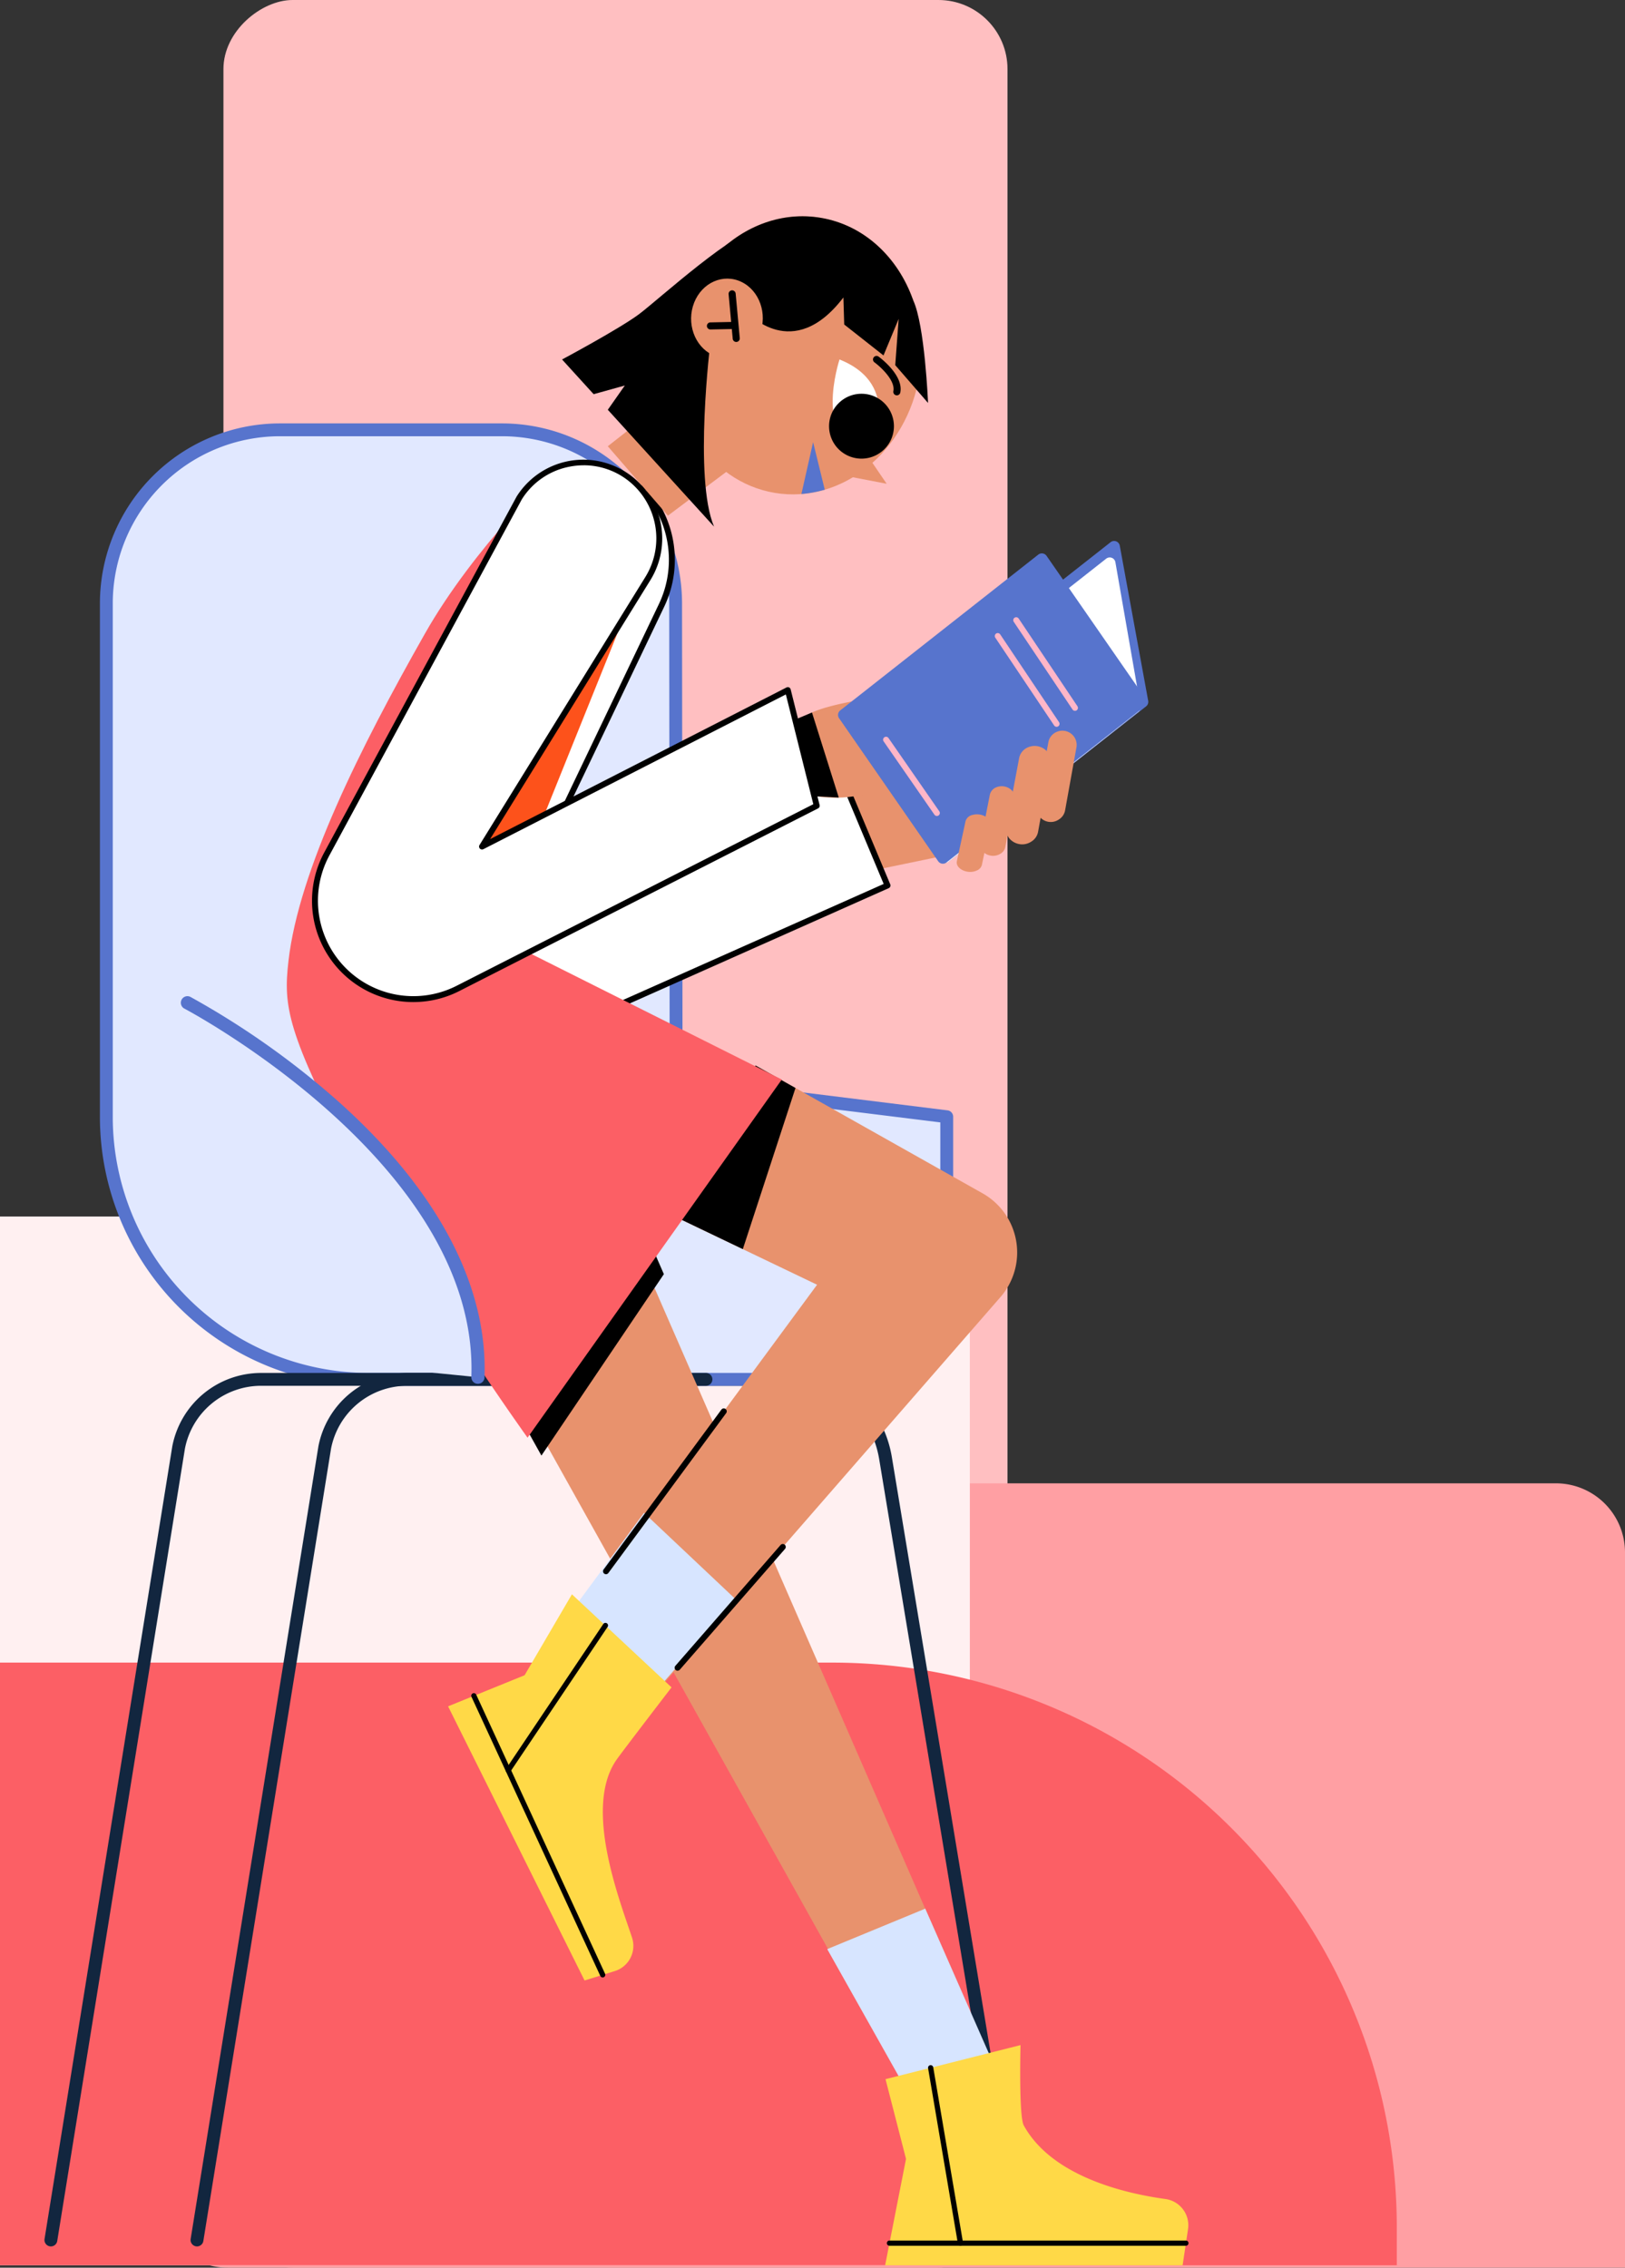<svg xmlns="http://www.w3.org/2000/svg" xmlns:xlink="http://www.w3.org/1999/xlink" width="400" height="558" viewBox="0 0 400 558">
  <rect x="0" y="0" width="400" height="558" fill="#333333" stroke="none"/>
  <defs>
    <clipPath id="clip-path">
      <rect id="Rectángulo_45180" data-name="Rectángulo 45180" width="343.827" height="512.725" transform="translate(0 0)" fill="#fff" stroke="#707070" stroke-width="1"/>
    </clipPath>
    <clipPath id="clip-path-2">
      <rect id="Rectángulo_45318" data-name="Rectángulo 45318" width="281.611" height="504.2" fill="none"/>
    </clipPath>
  </defs>
  <g id="Grupo_991023" data-name="Grupo 991023" transform="translate(-180 -705)">
    <g id="Grupo_991022" data-name="Grupo 991022">
      <rect id="Rectángulo_341381" data-name="Rectángulo 341381" width="558" height="193" rx="17" transform="translate(428 705) rotate(90)" fill="#ffbfc1"/>
      <path id="Rectángulo_45161" data-name="Rectángulo 45161" d="M17,0H344a17,17,0,0,1,17,17V193a0,0,0,0,1,0,0H17A17,17,0,0,1,0,176V17A17,17,0,0,1,17,0Z" transform="translate(219 1070)" fill="#ff9fa3"/>
    </g>
    <g id="Grupo_293" data-name="Grupo 293" transform="translate(180 750.275)" clip-path="url(#clip-path)">
      <g id="Grupo_174786" data-name="Grupo 174786" transform="translate(-21.679 7.942)">
        <g id="Grupo_174773" data-name="Grupo 174773" transform="translate(0 246.126)">
          <rect id="Rectángulo_45175" data-name="Rectángulo 45175" width="260.409" height="258.073" transform="translate(0)" fill="#fff0f1"/>
          <path id="Rectángulo_45176" data-name="Rectángulo 45176" d="M0,0H226.507a139,139,0,0,1,139,139v9.3a0,0,0,0,1,0,0H0a0,0,0,0,1,0,0V0A0,0,0,0,1,0,0Z" transform="translate(0 109.769)" fill="#fc5f65"/>
        </g>
        <g id="Grupo_175093" data-name="Grupo 175093" transform="translate(32.623 0)">
          <g id="Grupo_175092" data-name="Grupo 175092" clip-path="url(#clip-path-2)">
            <path id="Trazado_183915" data-name="Trazado 183915" d="M181.385,356.51a1.474,1.474,0,0,0,.26-.021,1.582,1.582,0,0,0,1.3-1.818l-31.014-187.1c-1.99-12-11.185-20.713-21.864-20.713H61.98a1.582,1.582,0,0,0,0,3.163h68.09c9.125,0,17.007,7.6,18.743,18.065l31.014,187.1a1.581,1.581,0,0,0,1.558,1.324" transform="translate(56.66 137.766)" fill="#12263f"/>
            <path id="Trazado_183916" data-name="Trazado 183916" d="M174.628,260.768H72.406A64.546,64.546,0,0,1,7.859,196.221V69.817a42.7,42.7,0,0,1,42.7-42.7h54.723a42.7,42.7,0,0,1,42.7,42.66l.124,118.1,66.613,8.26v24.533a40.1,40.1,0,0,1-40.1,40.1" transform="translate(7.373 25.435)" fill="#e1e8ff"/>
            <path id="Trazado_183917" data-name="Trazado 183917" d="M7.043,196.987V70.582A44.336,44.336,0,0,1,51.329,26.3h54.723a44.347,44.347,0,0,1,44.286,44.241l.12,116.705,65.229,8.09a1.579,1.579,0,0,1,1.388,1.568v24.535a41.728,41.728,0,0,1-41.681,41.679H73.169A66.2,66.2,0,0,1,7.043,196.987m141.639-6.778a1.584,1.584,0,0,1-1.388-1.568l-.12-118.1a41.18,41.18,0,0,0-41.123-41.082H51.329A41.17,41.17,0,0,0,10.206,70.582V196.987a63.036,63.036,0,0,0,62.963,62.963H175.393a38.561,38.561,0,0,0,38.518-38.516V198.3Z" transform="translate(6.607 24.669)" fill="#5774cd"/>
            <path id="Trazado_183918" data-name="Trazado 183918" d="M1.584,361.787a1.582,1.582,0,0,0,1.56-1.33L34.578,165.473A19.1,19.1,0,0,1,53.32,150.017H162.829a1.581,1.581,0,1,0,0-3.163H53.32a22.28,22.28,0,0,0-21.856,18.071L.02,359.953a1.584,1.584,0,0,0,1.31,1.814,1.623,1.623,0,0,0,.254.019" transform="translate(0 137.765)" fill="#12263f"/>
            <path id="Trazado_183919" data-name="Trazado 183919" d="M20.142,361.787a1.582,1.582,0,0,0,1.56-1.33L53.136,165.473a19.1,19.1,0,0,1,18.742-15.456h68.09a1.581,1.581,0,1,0,0-3.163H71.878a22.28,22.28,0,0,0-21.856,18.071L18.578,359.953a1.584,1.584,0,0,0,1.31,1.814,1.624,1.624,0,0,0,.254.019" transform="translate(17.409 137.765)" fill="#12263f"/>
            <path id="Trazado_183920" data-name="Trazado 183920" d="M126.956,90.612l-16.4,3.394-9.018-21.523,19.141-1.518Z" transform="translate(95.254 66.574)" fill="#e8926d"/>
            <path id="Trazado_183921" data-name="Trazado 183921" d="M110.142,81.011l6.993,38.175a1.412,1.412,0,0,0,2.262.855l48.472-38.119a1.406,1.406,0,0,0,.516-1.362l-6.995-38.175a1.412,1.412,0,0,0-2.262-.857l-48.47,38.119a1.4,1.4,0,0,0-.516,1.364" transform="translate(103.303 38.673)" fill="#5774cd"/>
            <path id="Trazado_183922" data-name="Trazado 183922" d="M109.623,83.126l7.931,34.229a1.412,1.412,0,0,0,2.25.791L166.477,81.3a1.41,1.41,0,0,0,.516-1.351l-6.184-35.465a1.412,1.412,0,0,0-2.264-.866L110.125,81.7a1.411,1.411,0,0,0-.5,1.428" transform="translate(102.804 40.636)" fill="#fff"/>
            <path id="Trazado_183923" data-name="Trazado 183923" d="M87.495,126.7,178.446,335.2l-21.1,6.752L58.373,164.689Z" transform="translate(54.76 118.862)" fill="#e8926d"/>
            <path id="Trazado_183924" data-name="Trazado 183924" d="M83.679,120.236l27-56.471a25.913,25.913,0,0,0-.436-23.224l-3.405-6.483-62.888,90.19,17.858,11Z" transform="translate(41.234 31.95)" fill="#fff"/>
            <path id="Trazado_183925" data-name="Trazado 183925" d="M62.163,136.326a.736.736,0,0,1-.382-.109l-17.856-11a.725.725,0,0,1-.215-1.035L106.6,33.994a.727.727,0,0,1,1.24.078l3.405,6.485a26.753,26.753,0,0,1,.448,23.874l-27,56.473a.708.708,0,0,1-.244.285L62.574,136.2a.724.724,0,0,1-.411.128M45.342,124.384l16.8,10.348L83.459,120.1l26.918-56.3a25.293,25.293,0,0,0-.423-22.571L107.1,35.806Zm38.689-3.795h0Z" transform="translate(40.882 31.598)"/>
            <path id="Trazado_183926" data-name="Trazado 183926" d="M67.568,186.089l-9.194-16.468,32.9-42.918,6.433,14.745Z" transform="translate(54.761 118.862)"/>
            <path id="Trazado_183927" data-name="Trazado 183927" d="M156.3,98.092,73.74,134.825,54.6,113.2l90.324-42.231Z" transform="translate(51.225 66.574)" fill="#fff"/>
            <path id="Trazado_183928" data-name="Trazado 183928" d="M74.09,135.9a.724.724,0,0,1-.543-.246L54.412,114.032a.727.727,0,0,1,.236-1.14l90.324-42.233a.728.728,0,0,1,.979.378l11.365,27.126a.726.726,0,0,1-.374.944L74.386,135.842a.754.754,0,0,1-.3.062M56.145,113.8l18.137,20.5L155.7,98.068,144.9,72.3Z" transform="translate(50.874 66.222)"/>
            <path id="Trazado_183929" data-name="Trazado 183929" d="M66.309,245.439l61.667-83.678L87.648,142.438l25.205-34.613,55.87,31.45a16.7,16.7,0,0,1,4.4,25.519L87.481,263.081Z" transform="translate(62.205 101.152)" fill="#e8926d"/>
            <path id="Trazado_183930" data-name="Trazado 183930" d="M99.371,153,77.319,142.438l25.2-34.613,9.817,5.526Z" transform="translate(72.534 101.152)"/>
            <path id="Trazado_183931" data-name="Trazado 183931" d="M31.185,153.13c-1.289,11.179-.382,17.476,16.137,49.147S90.036,270.4,90.036,270.4l62.584-88.13L89.693,150.737l7.274-118.6s-20.009,18.93-32.2,40.431c-15.877,28.01-31,58.132-33.586,80.561" transform="translate(28.875 30.149)" fill="#fc5f65"/>
            <path id="Trazado_183932" data-name="Trazado 183932" d="M106.253,39.1,86.344,54.028l-14.8-17.082L91.994,20.936Z" transform="translate(67.121 19.641)" fill="#e8926d"/>
            <path id="Trazado_183933" data-name="Trazado 183933" d="M99.787,48.819,66.132,132.35l-15.937-8.7L92.087,41.9Z" transform="translate(47.089 39.311)" fill="#fd521b"/>
            <path id="Trazado_183934" data-name="Trazado 183934" d="M95.615,85.237a31,31,0,0,0,22.17-.479c12.259-4.807,22.769-25.046,22.769-25.046s-30.57,2.056-40.179,6.378-4.76,19.147-4.76,19.147" transform="translate(88.55 56.016)" fill="#e8926d"/>
            <path id="Trazado_183935" data-name="Trazado 183935" d="M95.355,64.739,99.474,63l6.593,20.935-5.436-.3Z" transform="translate(89.454 59.104)"/>
            <path id="Trazado_183936" data-name="Trazado 183936" d="M101.042,83.358l24.4,35.2a1.414,1.414,0,0,0,2.035.3l48.755-38.344a1.409,1.409,0,0,0,.289-1.913l-24.407-35.2a1.413,1.413,0,0,0-2.031-.3L101.327,81.445a1.413,1.413,0,0,0-.285,1.913" transform="translate(94.552 40.152)" fill="#5774cd"/>
            <path id="Trazado_183937" data-name="Trazado 183937" d="M157.867,115.747,69.551,160.692A24.212,24.212,0,0,1,37.272,127.6L84.638,39.992a18.684,18.684,0,0,1,31.708,19.775L75.478,125.788l75.268-38.5Z" transform="translate(32.232 29.311)" fill="#fff"/>
            <path id="Trazado_183938" data-name="Trazado 183938" d="M58.937,164.4A24.934,24.934,0,0,1,36.978,127.6L84.344,40a19.41,19.41,0,0,1,32.965,20.5L77.814,124.3l72.949-37.311a.736.736,0,0,1,.632-.014.724.724,0,0,1,.4.485l7.121,28.457a.728.728,0,0,1-.376.824L70.227,161.688a24.842,24.842,0,0,1-11.29,2.708m41.931-132.08a18.179,18.179,0,0,0-3.392.32A17.773,17.773,0,0,0,85.6,40.728l-47.34,87.564a23.485,23.485,0,0,0,31.31,32.1l87.8-44.681L150.61,88.7l-74.454,38.08a.727.727,0,0,1-.95-1.029l40.869-66.024a18.062,18.062,0,0,0-4.589-23.887,17.765,17.765,0,0,0-10.617-3.529" transform="translate(31.886 28.96)"/>
            <path id="Trazado_183939" data-name="Trazado 183939" d="M135.857,69.325,133.05,84.908a3.357,3.357,0,0,1-1.512,2.233l-.091.058a3.517,3.517,0,0,1-5.407-3.458l2.9-15.642a3.39,3.39,0,0,1,2.076-2.51,3.505,3.505,0,0,1,4.843,3.737" transform="translate(118.185 61.276)" fill="#e8926d"/>
            <path id="Trazado_183940" data-name="Trazado 183940" d="M133.084,71.588,130.014,88.4a3.587,3.587,0,0,1-1.68,2.4l-.1.062c-2.868,1.762-6.646-.583-6.049-3.756l3.171-16.871a3.655,3.655,0,0,1,2.306-2.7c2.857-1.114,5.946,1.192,5.423,4.053" transform="translate(114.564 63.087)" fill="#e8926d"/>
            <path id="Trazado_183941" data-name="Trazado 183941" d="M127.3,75.467l-2.271,11.879a2.485,2.485,0,0,1-1.3,1.688l-.079.045c-2.235,1.223-5.215-.469-4.774-2.709l2.351-11.921a2.6,2.6,0,0,1,1.785-1.894c2.233-.767,4.671.892,4.285,2.913" transform="translate(111.483 67.884)" fill="#e8926d"/>
            <path id="Trazado_183942" data-name="Trazado 183942" d="M124.11,78.563l-2.052,9.813a2.044,2.044,0,0,1-1.264,1.378l-.079.033c-2.208.975-5.214-.483-4.814-2.333l2.132-9.846a2.248,2.248,0,0,1,1.75-1.537c2.211-.6,4.677.824,4.328,2.492" transform="translate(108.694 71.232)" fill="#e8926d"/>
            <path id="Trazado_183943" data-name="Trazado 183943" d="M140.4,39.181c3.1-18.7-7.813-36.072-24.366-38.815S83.55,10.559,80.455,29.254s7.813,36.074,24.366,38.815S137.3,57.876,140.4,39.181" transform="translate(74.983 0)" fill="#e8926d"/>
            <path id="Trazado_183944" data-name="Trazado 183944" d="M102.27,29.611s-4.169,33.64.876,45.548L77,46.409l4.184-5.966-7.673,2.13L65.74,34.034s14.222-7.6,19-11.189S108.853,1.584,115.391,1.288,98.942,21.554,98.942,21.554Z" transform="translate(61.671 1.205)"/>
            <path id="Trazado_183945" data-name="Trazado 183945" d="M89.276,19.559s11.185,12.644,23.635-3.675l.2,6.654,9.669,7.615,3.737-9-.843,11.39,8.072,9.3s-.789-19.261-3.68-25.3c-1.642-3.43-9.506-11.871-9.506-11.871l-17.678-.3Z" transform="translate(83.751 4.094)"/>
            <path id="Trazado_183946" data-name="Trazado 183946" d="M106.375,30.028l5.194,7.623-9.512-1.822Z" transform="translate(95.741 28.169)" fill="#e8926d"/>
            <path id="Trazado_183947" data-name="Trazado 183947" d="M109.416,39.567s8.146-15.069-7.623-21.385c0,0-7.03,21.385,7.623,21.385" transform="translate(93.913 17.057)" fill="#fff"/>
            <path id="Trazado_183948" data-name="Trazado 183948" d="M101.885,40.376a28.793,28.793,0,0,1-5.746,1.058l2.878-12.757Z" transform="translate(90.189 26.903)" fill="#5774cd"/>
            <path id="Trazado_183949" data-name="Trazado 183949" d="M123.06,17.99,86.714,25.134,85.445,9.12C92.211,2.34,101.431-1.195,110.859.367c10.76,1.781,19.106,9.766,22.8,20.259Z" transform="translate(80.157 0.001)"/>
            <path id="Trazado_183950" data-name="Trazado 183950" d="M99.65,30.517a7.983,7.983,0,1,0,7.983-7.983,7.983,7.983,0,0,0-7.983,7.983" transform="translate(93.483 21.139)"/>
            <path id="Trazado_183951" data-name="Trazado 183951" d="M111.1,27.431a.883.883,0,0,1-.172-.017.869.869,0,0,1-.682-1.025c.527-2.634-3.182-6-4.655-7.08a.871.871,0,0,1,1.025-1.409c.252.186,6.194,4.566,5.338,8.832a.872.872,0,0,1-.853.7" transform="translate(98.715 16.634)"/>
            <path id="Trazado_183952" data-name="Trazado 183952" d="M82.875,13.835c1.963-4.965,7.171-7.256,11.633-5.119s6.485,7.9,4.522,12.865S91.856,28.84,87.4,26.7s-6.485-7.9-4.522-12.865" transform="translate(77.042 7.426)" fill="#e8926d"/>
            <path id="Trazado_183953" data-name="Trazado 183953" d="M88.771,22.106a.871.871,0,0,1-.866-.791L86.893,10.357a.872.872,0,0,1,.787-.95.883.883,0,0,1,.948.787l1.012,10.96a.87.87,0,0,1-.787.948c-.027,0-.054,0-.081,0" transform="translate(81.512 8.822)"/>
            <path id="Trazado_183954" data-name="Trazado 183954" d="M85.009,15.278a.87.87,0,0,1-.017-1.74l5.861-.124a.822.822,0,0,1,.89.853.873.873,0,0,1-.853.89l-5.863.122Z" transform="translate(78.932 12.577)"/>
            <path id="Trazado_183955" data-name="Trazado 183955" d="M123.552,214.867l16.7,38-21.267,6.754L99.417,224.828Z" transform="translate(93.264 201.569)" fill="#d7e5ff"/>
            <path id="Trazado_183956" data-name="Trazado 183956" d="M64.935,194.1l21.73-29.488,22.577,21.292-22.4,25.705Z" transform="translate(60.916 154.428)" fill="#d7e5ff"/>
            <path id="Trazado_183957" data-name="Trazado 183957" d="M106.868,240.575l5.043,19.614-5.14,26.188H180l1.322-8.842a6.518,6.518,0,0,0-5.524-7.466c-9.832-1.343-27.951-5.494-34.9-18.112-1.254-2.277-.8-19.765-.8-19.765Z" transform="translate(100.163 217.823)" fill="#ffd947"/>
            <path id="Trazado_183958" data-name="Trazado 183958" d="M71.668,192.147a.715.715,0,0,1-.43-.141.727.727,0,0,1-.153-1.017l28.981-39.326a.728.728,0,1,1,1.171.864L72.254,191.854a.73.73,0,0,1-.585.293" transform="translate(66.552 141.997)"/>
            <path id="Trazado_183959" data-name="Trazado 183959" d="M80.762,199.754a.726.726,0,0,1-.548-1.2l25.9-29.731a.727.727,0,1,1,1.1.954L81.31,199.5a.732.732,0,0,1-.548.25" transform="translate(75.082 158.138)"/>
            <path id="Trazado_183960" data-name="Trazado 183960" d="M81.749,174.958,70.1,194.872l-18.838,7.654,33.6,67.462,7.433-2.316a6.489,6.489,0,0,0,4.258-8.2c-3.1-9.378-12.036-32.12-3.793-43.848,1.487-2.116,13.507-17.765,13.507-17.765Z" transform="translate(48.09 164.13)" fill="#ffd947"/>
            <path id="Trazado_183961" data-name="Trazado 183961" d="M180.6,258.293H107.634a.643.643,0,1,1,0-1.287H180.6a.643.643,0,1,1,0,1.287" transform="translate(100.369 241.1)"/>
            <path id="Trazado_183962" data-name="Trazado 183962" d="M86.554,257.453a.64.64,0,0,1-.581-.372l-31.7-68.652a.64.64,0,1,1,1.161-.537l31.706,68.652a.642.642,0,0,1-.314.851.653.653,0,0,1-.267.058" transform="translate(50.854 175.914)"/>
            <path id="Trazado_183963" data-name="Trazado 183963" d="M59.21,215.477a.64.64,0,0,1-.531-1l23.918-35.6a.64.64,0,1,1,1.062.713l-23.918,35.6a.638.638,0,0,1-.531.283" transform="translate(54.946 167.543)"/>
            <path id="Trazado_183964" data-name="Trazado 183964" d="M120.2,279.181a.643.643,0,0,1-.634-.537l-7.332-43.154a.642.642,0,0,1,.525-.742.65.65,0,0,1,.742.527l7.334,43.156a.646.646,0,0,1-.527.742,1.029,1.029,0,0,1-.109.008" transform="translate(105.276 220.212)"/>
            <path id="Trazado_183965" data-name="Trazado 183965" d="M138.243,73.947a.725.725,0,0,1-.6-.322L123.162,52.031a.727.727,0,0,1,1.207-.81l14.476,21.594a.729.729,0,0,1-.2,1.01.718.718,0,0,1-.4.122" transform="translate(115.425 47.749)" fill="#ffb6c8"/>
            <path id="Trazado_183966" data-name="Trazado 183966" d="M135.908,75.973a.725.725,0,0,1-.6-.322L120.827,54.059a.727.727,0,1,1,1.207-.81l14.476,21.592a.729.729,0,0,1-.2,1.01.718.718,0,0,1-.4.122" transform="translate(113.234 49.651)" fill="#ffb6c8"/>
            <path id="Trazado_183967" data-name="Trazado 183967" d="M119.752,85.574a.727.727,0,0,1-.6-.312l-12.509-18.04a.726.726,0,1,1,1.194-.828l12.511,18.038a.727.727,0,0,1-.184,1.012.708.708,0,0,1-.413.13" transform="translate(99.923 61.992)" fill="#ffb6c8"/>
            <path id="Trazado_183968" data-name="Trazado 183968" d="M23.164,99.851S96.679,138.169,94.681,192l-32.14-3.21a54.4,54.4,0,0,1-47.067-39.786l-2.665-9.745Z" transform="translate(12.016 93.671)" fill="#e1e8ff"/>
            <path id="Trazado_183969" data-name="Trazado 183969" d="M90.039,194.352a1.621,1.621,0,0,0,2.033-1.506c.835-22.507-11.454-45.858-35.545-67.528A202.326,202.326,0,0,0,19.686,99.2a1.621,1.621,0,0,0-1.5,2.874c.727.378,72.584,38.473,70.646,90.653a1.621,1.621,0,0,0,1.206,1.628" transform="translate(16.245 92.888)" fill="#5774cd"/>
          </g>
        </g>
      </g>
    </g>
  </g>
</svg>
